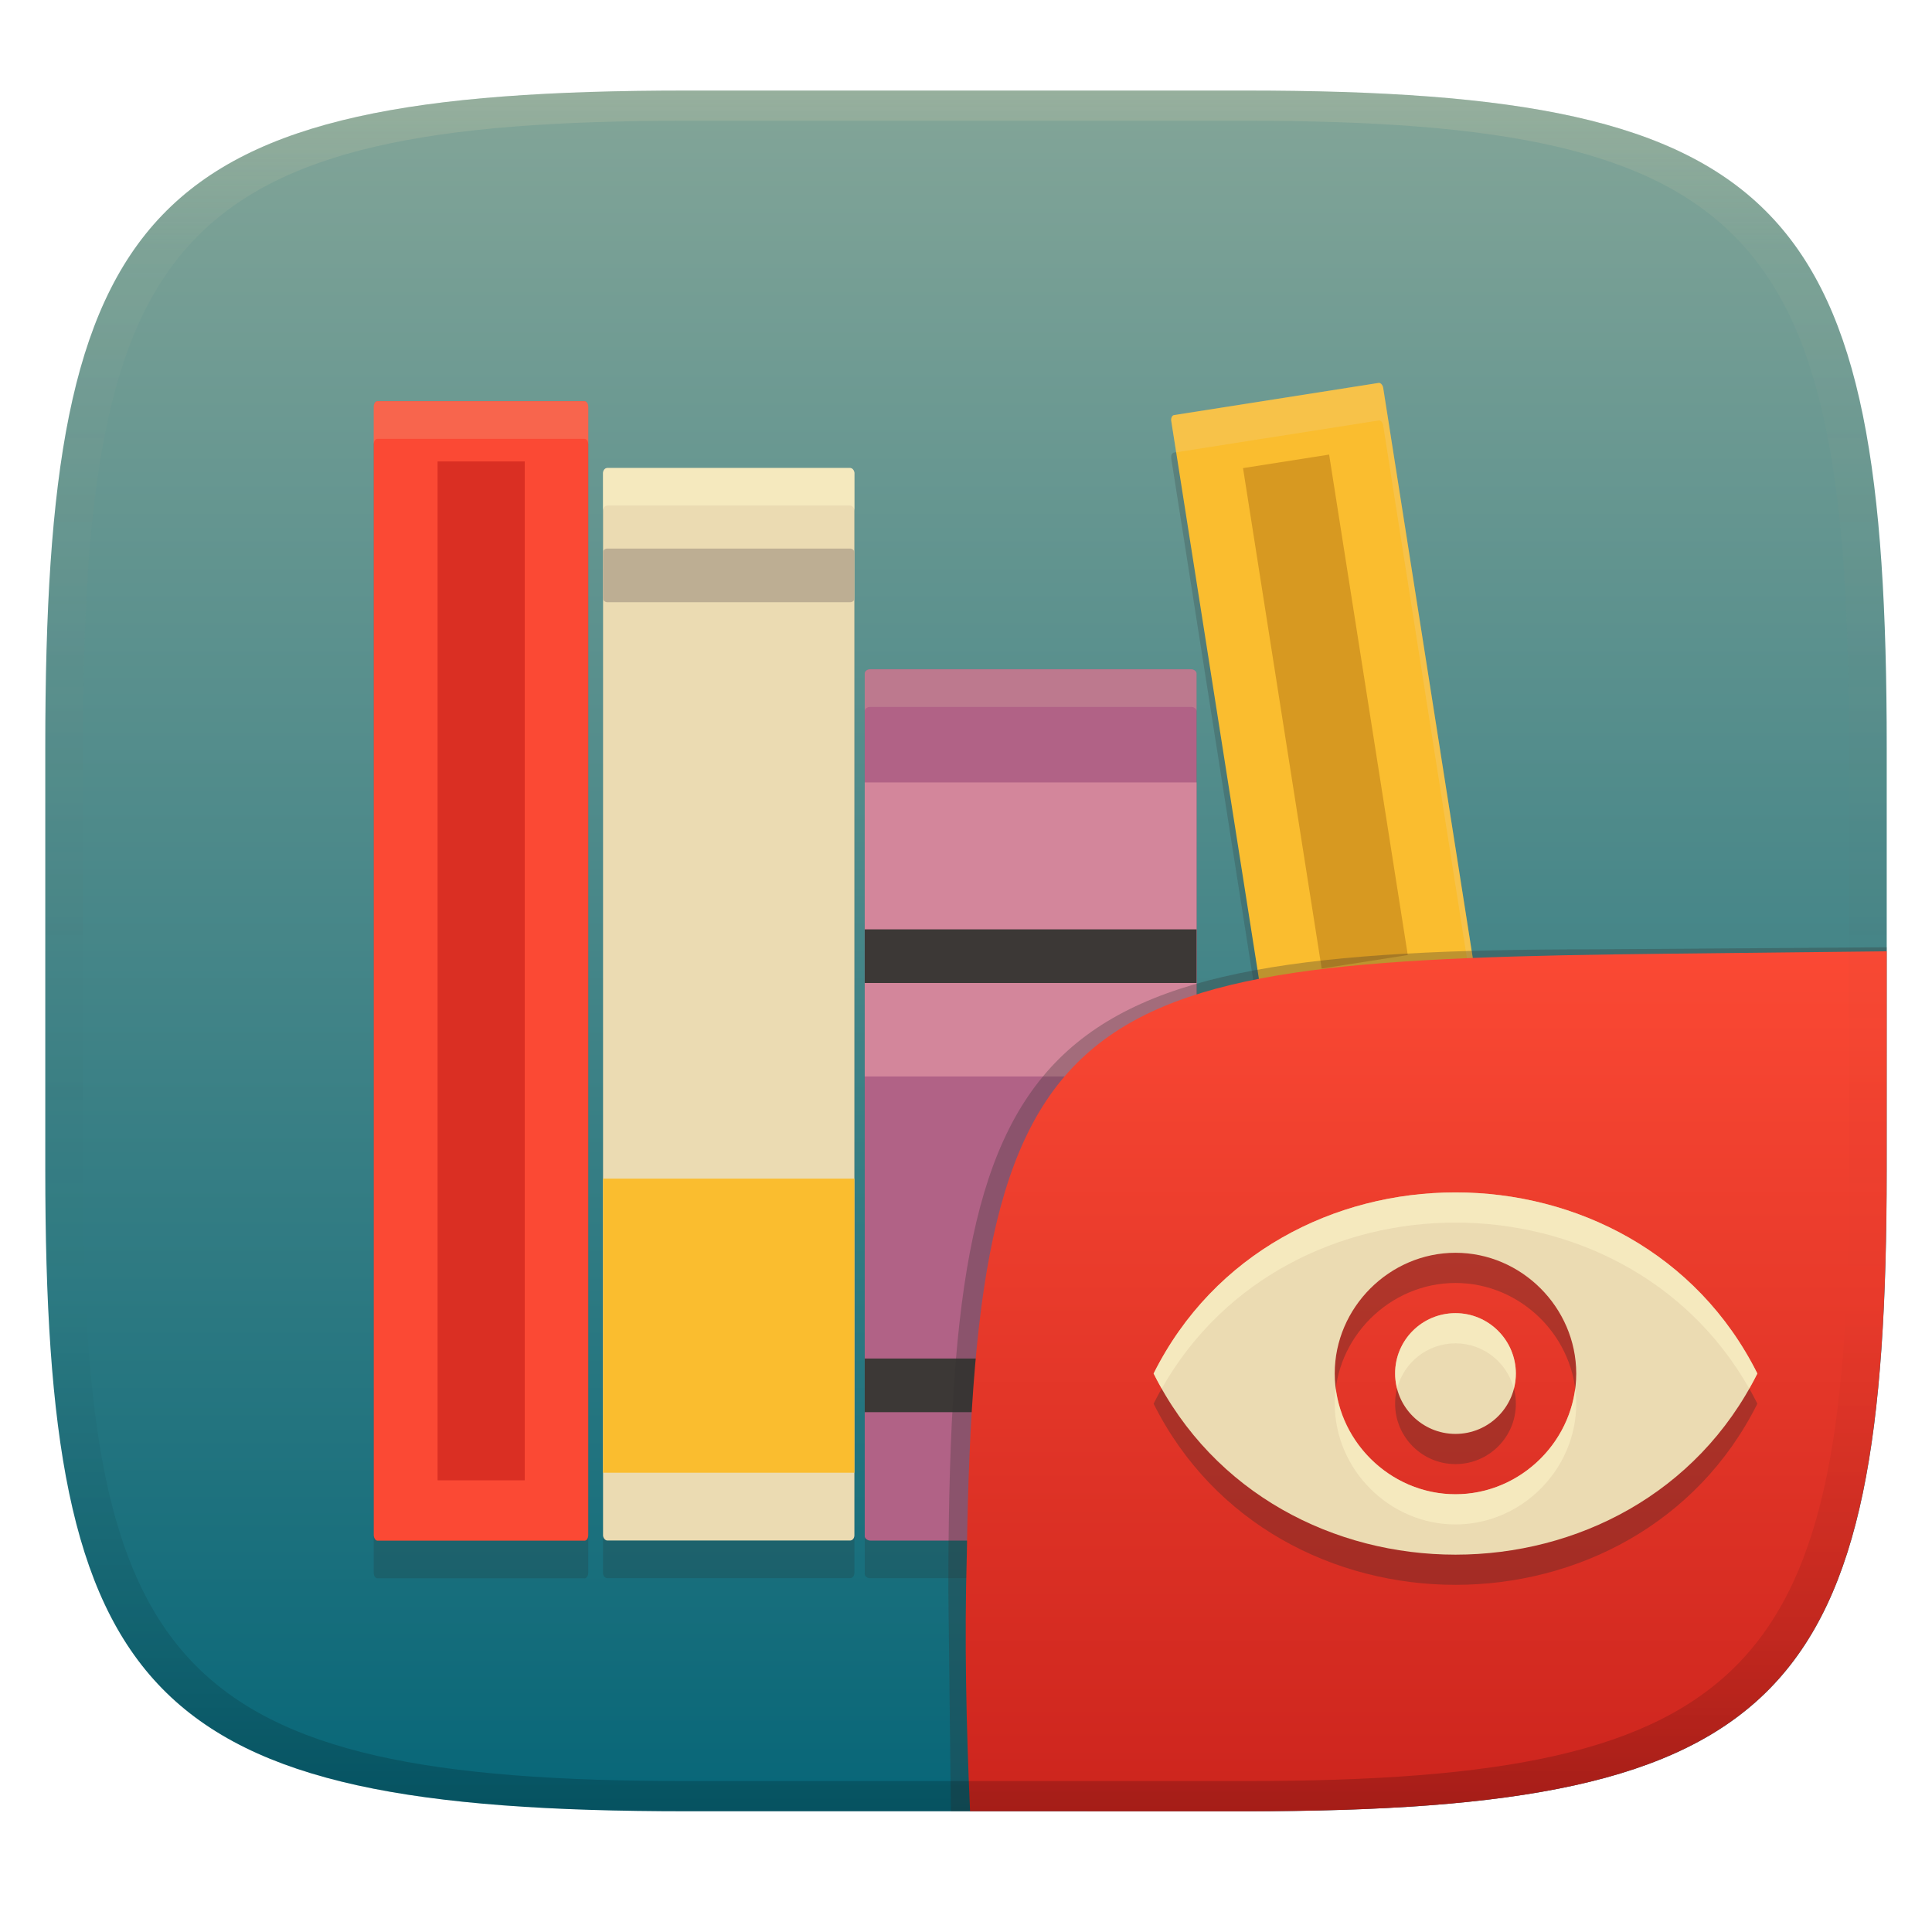 <svg width="256" height="256" version="1.1" xmlns="http://www.w3.org/2000/svg">
  <defs>
    <linearGradient id="linearGradient31" x1=".5" x2=".5" y2="1" gradientTransform="matrix(244,0,0,228,5.986,12)" gradientUnits="userSpaceOnUse">
      <stop stop-color="#ebdbb2" stop-opacity=".2" offset="0"/>
      <stop stop-color="#ebdbb2" stop-opacity=".05" offset=".1"/>
      <stop stop-opacity="0" offset=".704"/>
      <stop stop-opacity=".1" offset=".897"/>
      <stop stop-opacity=".2" offset="1"/>
    </linearGradient>
    <linearGradient id="linearGradient6" x1="140" x2="140" y1="12" y2="240" gradientUnits="userSpaceOnUse">
      <stop stop-color="#83a598" offset="0"/>
      <stop stop-color="#076678" offset="1"/>
    </linearGradient>
    <linearGradient id="b-9-6-3-3" x1=".631" x2=".631" y1=".5" y2="1" gradientTransform="matrix(244,0,0,228,5.995,12)" gradientUnits="userSpaceOnUse">
      <stop stop-color="#fb4934" offset="0"/>
      <stop stop-color="#cc241d" offset="1"/>
    </linearGradient>
  </defs>
  <path d="m165 12c72 0 85 15 85 87v56c0 70-13 85-85 85h-74c-72 0-85-15-85-85v-56c0-72 13-87 85-87z" fill="url(#linearGradient6)" style="isolation:isolate"/>
  <g transform="matrix(3.357 0 0 3.357 15.786 -752.26)">
    <path d="m49.717 240.68-8.08 1.27c-0.079 0.012-0.127 0.119-0.108 0.238l6.915 44.003c0.019 0.119 0.097 0.206 0.176 0.193l8.08-1.27c0.079-0.012 0.127-0.119 0.108-0.238l-6.915-44.003c-0.019-0.119-0.097-0.206-0.176-0.193zm-39.524 0.726c-0.08 0-0.144 0.097-0.144 0.218v44.543c0 0.121 0.064 0.218 0.144 0.218h8.179c0.08 0 0.144-0.097 0.144-0.218v-44.543c0-0.121-0.065-0.218-0.144-0.218zm9.075 2.64c-0.094 0-0.169 0.092-0.169 0.206v41.921c0 0.114 0.075 0.206 0.169 0.206h9.584c0.094 0 0.169-0.092 0.169-0.206v-41.921c0-0.114-0.076-0.206-0.169-0.206zm10.384 7.94c-0.124 0-0.223 0.074-0.223 0.167v34.062c0 0.092 0.099 0.167 0.223 0.167h12.651c0.124 0 0.223-0.074 0.223-0.167v-34.062c0-0.092-0.1-0.167-0.223-0.167z" fill="#282828" opacity=".2"/>
    <rect x="10.05" y="239.92" width="8.467" height="44.979" rx=".144" ry=".218" fill="#fb4934"/>
    <rect x="19.1" y="242.56" width="9.922" height="42.333" rx=".169" ry=".206" fill="#ebdbb2"/>
    <path d="m19.269 242.56c-0.094 0-0.169 0.092-0.169 0.206v1.483c0-0.114 0.075-0.206 0.169-0.206h9.584c0.094 0 0.169 0.092 0.169 0.206v-1.483c0-0.114-0.076-0.206-0.169-0.206z" fill="#fbf1c7" opacity=".6"/>
    <rect x="29.43" y="250.5" width="13.097" height="34.396" rx=".223" ry=".167" fill="#b16286"/>
    <rect transform="rotate(-8.931)" x="3.657" y="244.02" width="8.467" height="44.979" rx=".144" ry=".218" fill="#fabd2f"/>
    <path d="m49.717 239.2-8.08 1.27c-0.079 0.012-0.127 0.119-0.108 0.238l0.194 1.232 7.995-1.256c0.079-0.012 0.157 0.074 0.176 0.193l6.721 42.771 0.086-0.013c0.079-0.012 0.127-0.119 0.108-0.238l-6.915-44.003c-0.019-0.119-0.097-0.206-0.176-0.193zm-39.524 0.726c-0.08 0-0.144 0.097-0.144 0.218v1.483c0-0.121 0.064-0.218 0.144-0.218h8.179c0.08 0 0.144 0.097 0.144 0.218v-1.483c0-0.121-0.065-0.218-0.144-0.218zm19.459 10.58c-0.124 0-0.223 0.074-0.223 0.167v1.483c0-0.092 0.099-0.167 0.223-0.167h12.651c0.124 0 0.223 0.074 0.223 0.167v-1.483c0-0.092-0.1-0.167-0.223-0.167z" fill="#ebdbb2" opacity=".2"/>
    <rect transform="rotate(-8.931)" x="6.167" y="246.51" width="3.44" height="19.996" rx="0" ry="0" fill="#d79921"/>
    <rect x="12.57" y="242.3" width="3.44" height="40.217" rx="0" ry="0" fill="#cc241d" opacity=".7"/>
    <rect x="19.1" y="245.74" width="9.922" height="2.117" rx=".164" ry=".148" fill="#bdae93"/>
    <rect x="19.1" y="270.61" width="9.922" height="11.607" rx="0" ry="0" fill="#fabd2f"/>
    <rect x="29.43" y="254.97" width="13.097" height="11.607" rx="0" ry="0" fill="#d3869b"/>
    <path d="m29.43 260.77v2.117h13.097v-2.117h-13.097zm0 16.94v2.117h13.097v-2.117h-13.097z" fill="#3c3836"/>
  </g>
  <g transform="translate(0 .05)" style="isolation:isolate">
    <path d="m128.54 239.95-2.542 1e-5 -0.335-29.11c0-74.81 10.64-85.1 85.52-85.1l38.82-0.272-1e-3 0.532" fill="#32302f" opacity=".3" stroke-width="1.011" style="isolation:isolate"/>
    <path d="m250 126-28.95 0.32c-78.35 0.867-91.85 4.404-92.94 79.55-0.332 11.37-0.076 22.72 0.428 34.08 1.9e-4 4e-3 36.19 4e-3 36.45 4e-3 72 0 85-15 85-85z" fill="url(#b-9-6-3-3)" style="isolation:isolate"/>
    <path d="m192.86 161.95c-16 0-32 8-40 24 8 16 24 24 40 24s32-8 40-24c-8-16-24-24-40-24zm0 8c8.749-4e-5 15.98 7.256 16 15.98v0.016c-2e-3 8.74-7.258 16-16 16-8.736 2e-5 -15.99-7.251-16-15.98v-0.016c-6e-3 -8.745 7.271-16 16-16zm0 8c-4.424-2e-5 -8.008 3.575-8 8 1e-3 4.418 3.582 8 8 8s7.999-3.581 8-8c-0.01-4.412-3.589-8-8-8z" fill="#282828" opacity=".3" style="isolation:isolate"/>
    <path d="m192.86 157.95c-16 0-32 8-40 24 8 16 24 24 40 24s32-8 40-24c-8-16-24-24-40-24zm0 8c8.749-4e-5 15.98 7.256 16 15.98v0.016c-2e-3 8.74-7.258 16-16 16-8.736 2e-5 -15.99-7.251-16-15.98v-0.016c-6e-3 -8.745 7.271-16 16-16zm0 8c-4.424-2e-5 -8.008 3.575-8 8 1e-3 4.418 3.582 8 8 8s7.999-3.581 8-8c-0.01-4.412-3.589-8-8-8z" fill="#ebdbb2" style="isolation:isolate"/>
    <path d="m192.86 157.95c-16 0-32 8-40 24 0.341 0.683 0.702 1.346 1.072 2 8.298-14.663 23.611-22 38.928-22 15.317 0 30.629 7.337 38.928 22 0.37-0.654 0.731-1.317 1.072-2-8-16-24-24-40-24zm0 16c-4.424-2e-5 -8.008 3.575-8 8 1.5e-4 0.689 0.098 1.354 0.262 1.992 0.887-3.448 4.009-5.992 7.738-5.992 3.723 0 6.844 2.558 7.736 6.008 0.167-0.643 0.264-1.313 0.264-2.008-0.01-4.412-3.589-8-8-8zm-15.857 9.998c-0.085 0.658-0.143 1.323-0.143 2.002v0.016c0.01 8.729 7.264 15.98 16 15.98 8.742 0 15.998-7.26 16-16v-0.016c-2e-3 -0.672-0.058-1.331-0.143-1.982-1.009 7.817-7.794 13.998-15.857 13.998-8.063 2e-5 -14.85-6.183-15.857-13.998z" fill="#fbf1c7" opacity=".6" style="isolation:isolate"/>
  </g>
  <path d="m91 12c-72 0-85 15-85 87v56c0 70 13 85 85 85h74c72 0 85-15 85-85v-56c0-72-13-87-85-87zm0 4h74c68 0 80 15 80 83v56c0 66-12 81-80 81h-74c-68 0-80-15-80-81v-56c0-68 12-83 80-83z" fill="url(#linearGradient31)" style="isolation:isolate"/>
</svg>
